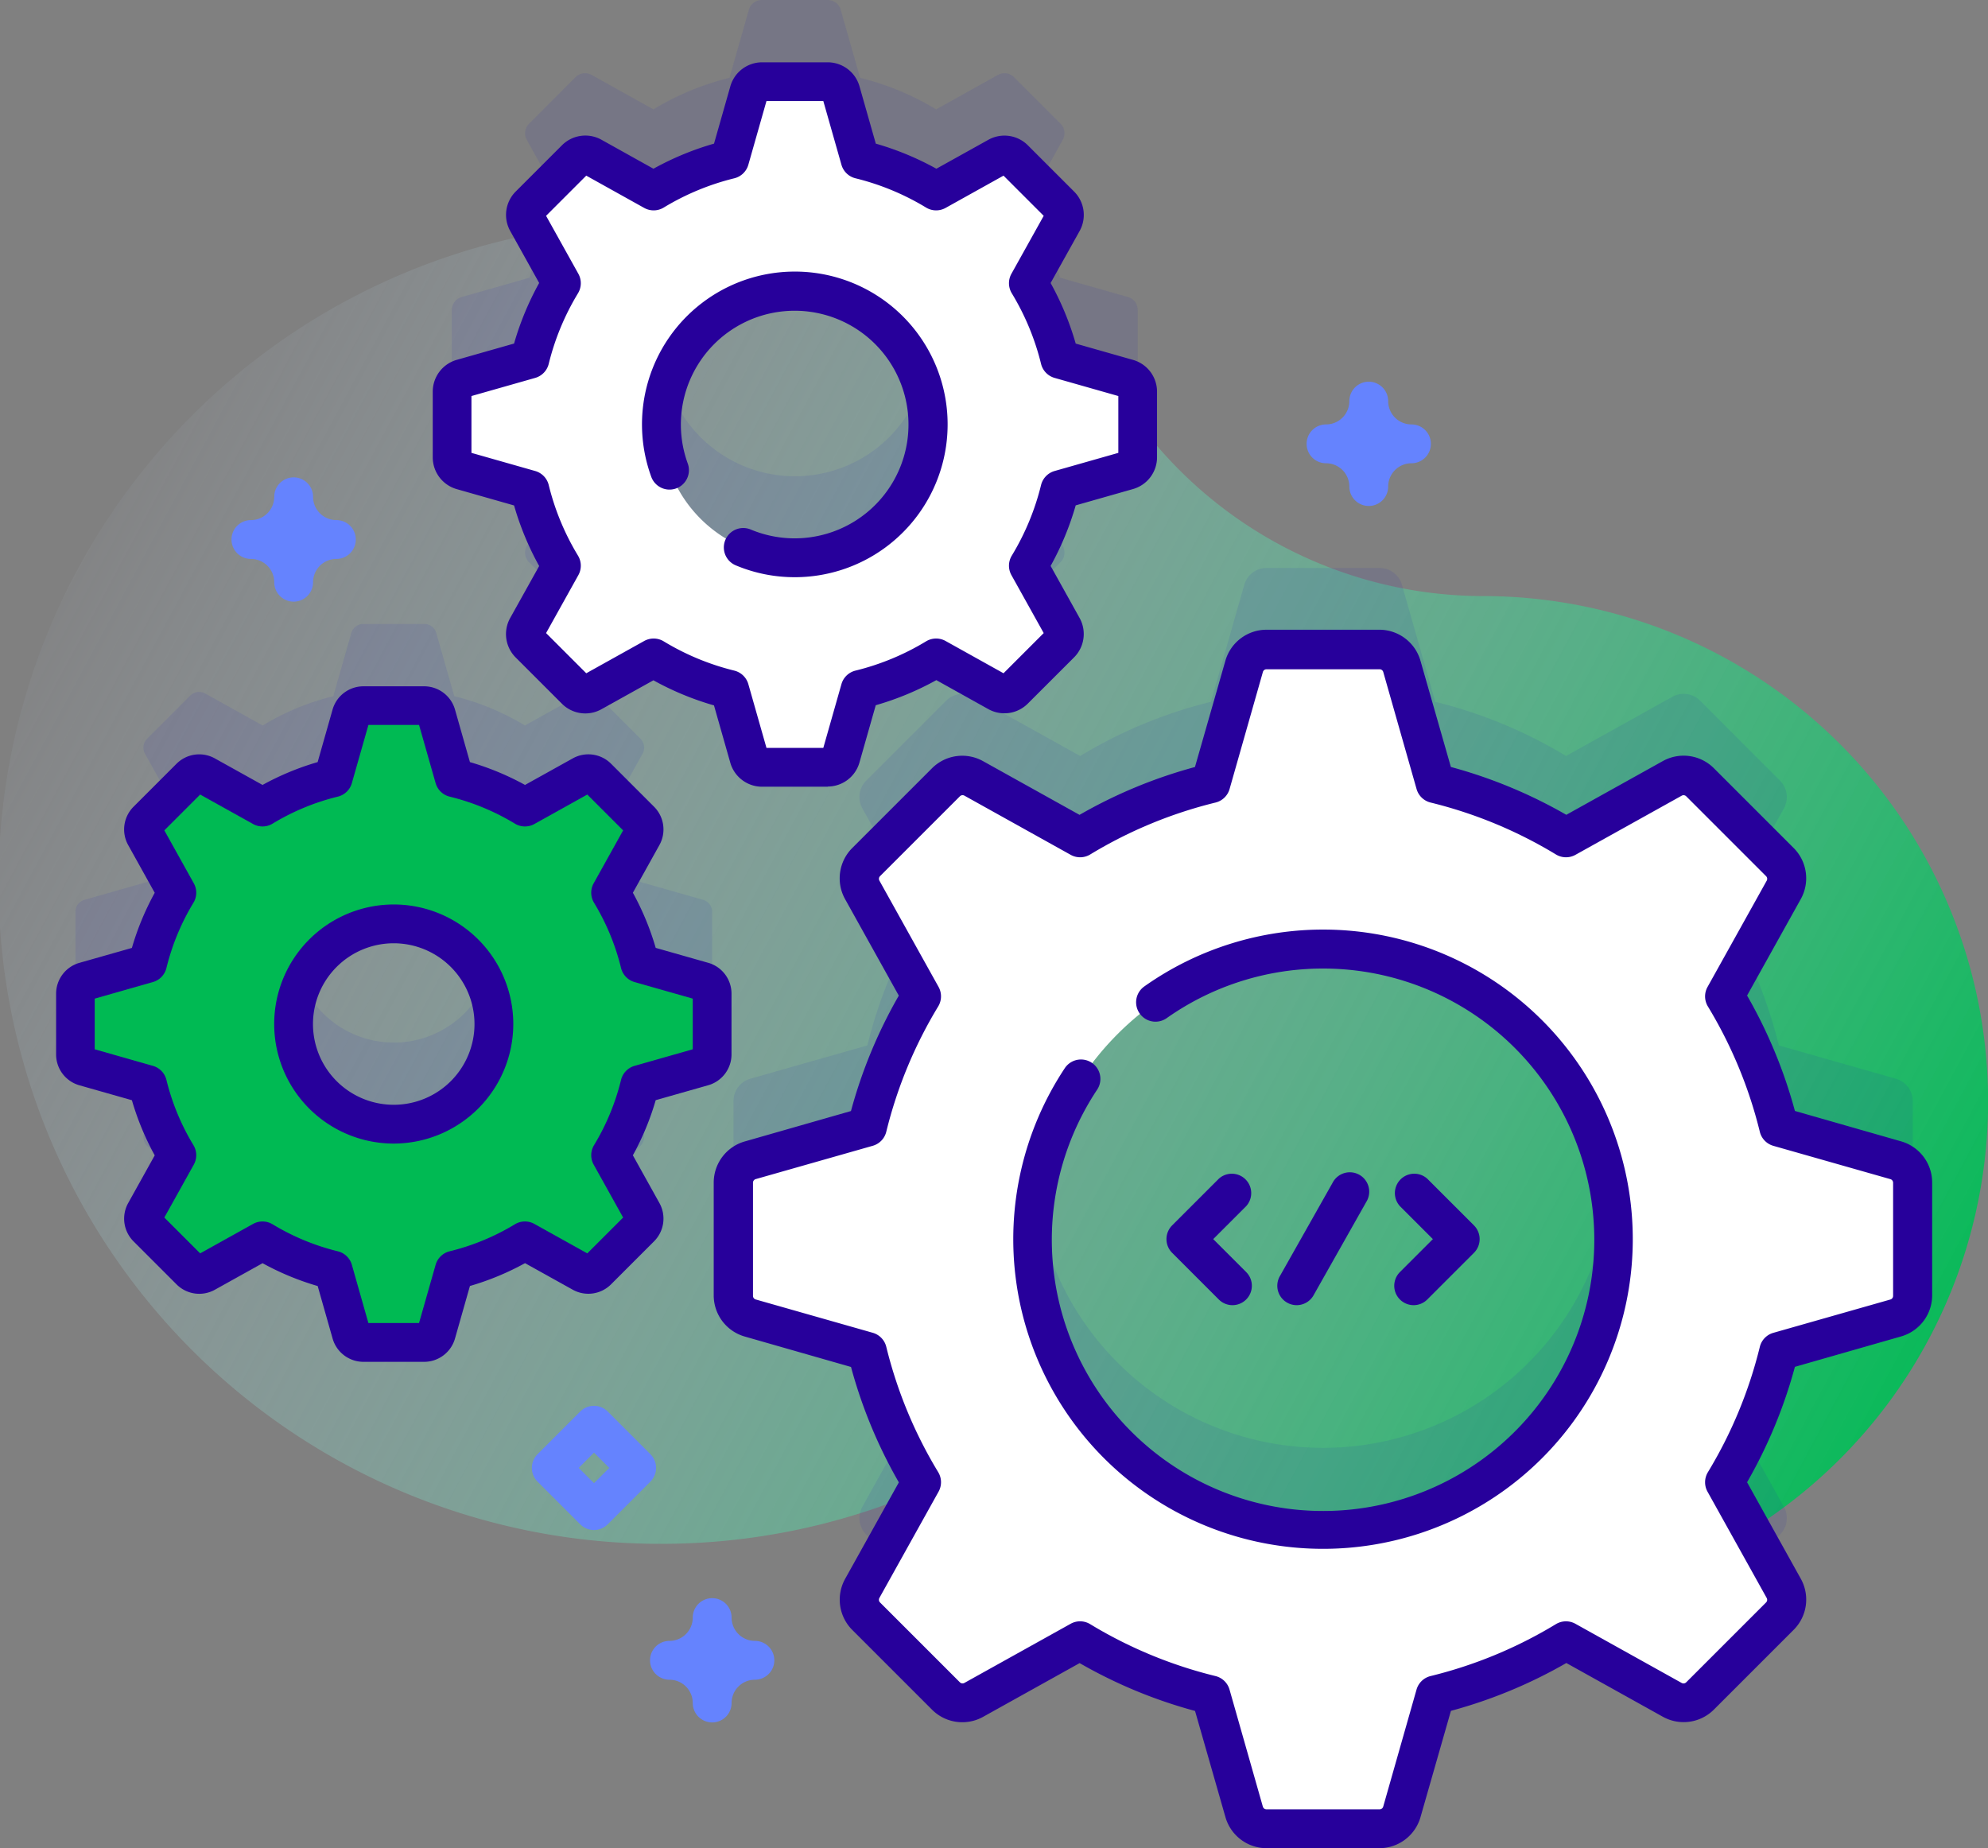 <svg xmlns="http://www.w3.org/2000/svg" width="45.714" height="42.5" viewBox="0 0 45.714 42.5">
    <rect x="0" y="0" width="45.714" height="42.5" fill="#808080" stroke="none"/>
    <defs>
        <linearGradient id="linear-gradient" x1="-.049" x2="1.034" y1=".337" y2=".735" gradientUnits="objectBoundingBox">
            <stop offset="0" stop-color="#d2deff" stop-opacity="0"/>
            <stop offset="1" stop-color="#00ba53"/>
        </linearGradient>
        <style>
            .cls-2{fill:#2626bc;opacity:.1}.cls-3{fill:#fff}.cls-5{fill:#27009b}.cls-6{fill:#6583fe}
        </style>
    </defs>
    <g id="_4052932" transform="translate(0 -18)">
        <path id="Path_7017" fill="url(#linear-gradient)" d="M34.161 83.74h-.051a9.892 9.892 0 0 1-7.45-3.392 15.164 15.164 0 0 0-11.529-5.214 15.2 15.2 0 0 0 .069 30.4 15.134 15.134 0 0 0 6.567-1.489 5.069 5.069 0 0 1 5.265.55 11.623 11.623 0 1 0 7.129-20.855z" transform="translate(0 -52.033)"/>
        <path id="Path_7018" d="M215.6 176.019l-2.691-.766a10.724 10.724 0 0 0-1.246-3.007l1.362-2.446a.534.534 0 0 0-.089-.636l-1.839-1.839a.534.534 0 0 0-.636-.089l-2.446 1.362a10.723 10.723 0 0 0-3.007-1.246l-.766-2.691a.533.533 0 0 0-.513-.387h-2.6a.533.533 0 0 0-.513.387l-.766 2.691a10.723 10.723 0 0 0-3.007 1.246l-2.446-1.362a.534.534 0 0 0-.636.089l-1.839 1.839a.534.534 0 0 0-.089.636l1.362 2.446a10.723 10.723 0 0 0-1.246 3.007l-2.691.766a.533.533 0 0 0-.387.513v2.6a.533.533 0 0 0 .387.513l2.691.766a10.723 10.723 0 0 0 1.246 3.007l-1.362 2.446a.534.534 0 0 0 .089.636l1.839 1.839a.534.534 0 0 0 .636.089l2.446-1.362a10.723 10.723 0 0 0 3.007 1.246l.766 2.691a.533.533 0 0 0 .513.387h2.6a.533.533 0 0 0 .513-.387l.766-2.691a10.724 10.724 0 0 0 3.007-1.246l2.446 1.362a.534.534 0 0 0 .636-.089l1.839-1.839a.534.534 0 0 0 .089-.636l-1.362-2.446a10.724 10.724 0 0 0 1.246-3.007l2.691-.766a.533.533 0 0 0 .387-.513v-2.6a.533.533 0 0 0-.387-.513zm-13.172 8.488a6.675 6.675 0 1 1 6.675-6.675 6.675 6.675 0 0 1-6.677 6.675z" class="cls-2" transform="translate(-172.004 -133.213)"/>
        <path id="Path_7019" d="M33.84 185.067l-1.453-.414a5.791 5.791 0 0 0-.673-1.624l.735-1.321a.288.288 0 0 0-.048-.344l-.993-.993a.288.288 0 0 0-.344-.048l-1.321.735a5.791 5.791 0 0 0-1.624-.673l-.414-1.453a.288.288 0 0 0-.277-.209h-1.4a.288.288 0 0 0-.277.209l-.414 1.453a5.791 5.791 0 0 0-1.624.673l-1.321-.735a.288.288 0 0 0-.344.048l-.993.993a.288.288 0 0 0-.048.344l.735 1.321a5.791 5.791 0 0 0-.673 1.624l-1.453.414a.288.288 0 0 0-.209.277v1.4a.288.288 0 0 0 .209.277l1.453.414a5.791 5.791 0 0 0 .673 1.624l-.735 1.321a.288.288 0 0 0 .048.344l.993.993a.288.288 0 0 0 .344.048l1.321-.735a5.791 5.791 0 0 0 1.624.673l.414 1.453a.288.288 0 0 0 .277.209h1.4a.288.288 0 0 0 .277-.209l.414-1.453a5.79 5.79 0 0 0 1.624-.673l1.321.735a.288.288 0 0 0 .344-.048l.993-.993a.288.288 0 0 0 .048-.344l-.735-1.321a5.79 5.79 0 0 0 .673-1.624l1.453-.414a.288.288 0 0 0 .209-.277v-1.4a.288.288 0 0 0-.209-.277zm-7.113 3.282a2.3 2.3 0 1 1 2.3-2.3 2.3 2.3 0 0 1-2.299 2.301z" class="cls-2" transform="translate(-17.673 -146.375)"/>
        <path id="Path_7020" d="M131.948 24.83l-1.565-.446a6.236 6.236 0 0 0-.725-1.748l.792-1.422a.311.311 0 0 0-.052-.37l-1.069-1.069a.311.311 0 0 0-.37-.052l-1.422.792a6.235 6.235 0 0 0-1.748-.725l-.446-1.565a.31.31 0 0 0-.3-.225h-1.512a.31.31 0 0 0-.3.225l-.446 1.565a6.235 6.235 0 0 0-1.748.725l-1.422-.792a.311.311 0 0 0-.37.052l-1.069 1.07a.311.311 0 0 0-.052.37l.792 1.422a6.236 6.236 0 0 0-.725 1.748l-1.565.446a.31.31 0 0 0-.225.3v1.512a.31.31 0 0 0 .225.3l1.565.446a6.236 6.236 0 0 0 .725 1.748l-.792 1.422a.31.31 0 0 0 .052.37l1.069 1.069a.311.311 0 0 0 .37.052l1.422-.792a6.233 6.233 0 0 0 1.748.725l.446 1.565a.31.31 0 0 0 .3.225h1.512a.31.31 0 0 0 .3-.225l.446-1.565a6.235 6.235 0 0 0 1.748-.725l1.422.792a.311.311 0 0 0 .37-.052l1.069-1.069a.311.311 0 0 0 .052-.37l-.792-1.422a6.235 6.235 0 0 0 .725-1.748l1.565-.446a.31.31 0 0 0 .225-.3v-1.514a.31.31 0 0 0-.225-.3zm-7.659 4.122a3.067 3.067 0 1 1 3.067-3.067 3.067 3.067 0 0 1-3.067 3.067z" class="cls-2" transform="translate(-106.011)"/>
        <path id="Path_7021" d="M215.6 197.02l-2.691-.766a10.724 10.724 0 0 0-1.246-3.007l1.362-2.446a.534.534 0 0 0-.089-.636l-1.839-1.839a.534.534 0 0 0-.636-.089l-2.446 1.362a10.723 10.723 0 0 0-3.007-1.246l-.766-2.691a.533.533 0 0 0-.513-.387h-2.6a.533.533 0 0 0-.513.387l-.766 2.691a10.723 10.723 0 0 0-3.007 1.246l-2.446-1.362a.534.534 0 0 0-.636.089l-1.839 1.839a.534.534 0 0 0-.089.636l1.362 2.446a10.722 10.722 0 0 0-1.246 3.007l-2.691.766a.533.533 0 0 0-.387.513v2.6a.533.533 0 0 0 .387.513l2.691.766a10.723 10.723 0 0 0 1.246 3.007l-1.362 2.446a.534.534 0 0 0 .089.636l1.839 1.839a.534.534 0 0 0 .636.089l2.446-1.362a10.722 10.722 0 0 0 3.007 1.246l.766 2.691a.533.533 0 0 0 .513.387h2.6a.533.533 0 0 0 .513-.387l.766-2.691a10.723 10.723 0 0 0 3.007-1.246l2.446 1.362a.534.534 0 0 0 .636-.089l1.839-1.839a.534.534 0 0 0 .089-.636l-1.362-2.446a10.724 10.724 0 0 0 1.246-3.007l2.691-.766a.533.533 0 0 0 .387-.513v-2.6a.533.533 0 0 0-.387-.513zm-13.172 8.488a6.675 6.675 0 1 1 6.675-6.675 6.675 6.675 0 0 1-6.677 6.675z" class="cls-3" transform="translate(-172.004 -152.339)"/>
        <path id="Path_7022" fill="#00ba53" d="M33.84 206.067l-1.453-.414a5.791 5.791 0 0 0-.673-1.624l.735-1.321a.288.288 0 0 0-.048-.344l-.993-.993a.288.288 0 0 0-.344-.048l-1.321.735a5.791 5.791 0 0 0-1.624-.673l-.414-1.453a.288.288 0 0 0-.277-.209h-1.4a.288.288 0 0 0-.277.209l-.414 1.453a5.791 5.791 0 0 0-1.624.673l-1.321-.735a.288.288 0 0 0-.344.048l-.993.993a.288.288 0 0 0-.048.344l.735 1.321a5.791 5.791 0 0 0-.673 1.624l-1.453.414a.288.288 0 0 0-.209.277v1.4a.288.288 0 0 0 .209.277l1.453.414a5.791 5.791 0 0 0 .673 1.624l-.735 1.321a.288.288 0 0 0 .048.344l.993.993a.288.288 0 0 0 .344.048l1.321-.735a5.79 5.79 0 0 0 1.624.673l.414 1.453a.288.288 0 0 0 .277.209h1.4a.288.288 0 0 0 .277-.209l.414-1.453a5.79 5.79 0 0 0 1.624-.673l1.321.735a.288.288 0 0 0 .344-.048l.993-.993a.288.288 0 0 0 .048-.344l-.735-1.321a5.79 5.79 0 0 0 .673-1.624l1.453-.414a.288.288 0 0 0 .209-.277v-1.4a.288.288 0 0 0-.209-.277zm-7.113 3.282a2.3 2.3 0 1 1 2.3-2.3 2.3 2.3 0 0 1-2.299 2.301z" transform="translate(-17.673 -165.5)"/>
        <path id="Path_7023" d="M131.948 45.83l-1.565-.446a6.236 6.236 0 0 0-.725-1.748l.792-1.422a.311.311 0 0 0-.052-.37l-1.069-1.069a.311.311 0 0 0-.37-.052l-1.422.792a6.235 6.235 0 0 0-1.748-.725l-.446-1.565a.31.31 0 0 0-.3-.225h-1.512a.31.31 0 0 0-.3.225l-.446 1.565a6.235 6.235 0 0 0-1.748.725l-1.422-.792a.31.31 0 0 0-.37.052l-1.069 1.07a.311.311 0 0 0-.052.37l.792 1.422a6.236 6.236 0 0 0-.725 1.748l-1.565.446a.31.31 0 0 0-.225.3v1.512a.31.31 0 0 0 .225.3l1.565.446a6.236 6.236 0 0 0 .725 1.748l-.792 1.422a.311.311 0 0 0 .052.37l1.069 1.069a.311.311 0 0 0 .37.052l1.422-.792a6.233 6.233 0 0 0 1.748.725l.446 1.565a.31.31 0 0 0 .3.225h1.512a.31.31 0 0 0 .3-.225l.446-1.565a6.236 6.236 0 0 0 1.748-.725l1.422.792a.31.31 0 0 0 .37-.052l1.069-1.069a.311.311 0 0 0 .052-.37l-.792-1.422a6.235 6.235 0 0 0 .725-1.748l1.565-.446a.31.31 0 0 0 .225-.3v-1.514a.31.31 0 0 0-.225-.299zm-7.659 4.122a3.067 3.067 0 1 1 3.067-3.067 3.067 3.067 0 0 1-3.067 3.067z" class="cls-3" transform="translate(-106.011 -19.125)"/>
        <g id="Group_8100" transform="translate(1.286 19.429)">
            <g id="Group_8099">
                <path id="Path_7024" d="M199.174 208.284h-2.6a.984.984 0 0 1-.943-.711l-.7-2.445a11.154 11.154 0 0 1-2.654-1.1l-2.222 1.237a.984.984 0 0 1-1.169-.163l-1.839-1.839a.984.984 0 0 1-.164-1.169l1.237-2.222a11.152 11.152 0 0 1-1.1-2.654l-2.445-.7a.984.984 0 0 1-.712-.942v-2.6a.984.984 0 0 1 .711-.943l2.445-.7a11.156 11.156 0 0 1 1.1-2.654l-1.237-2.222a.985.985 0 0 1 .163-1.169l1.839-1.839a.984.984 0 0 1 1.169-.164l2.222 1.237a11.155 11.155 0 0 1 2.654-1.1l.7-2.445a.984.984 0 0 1 .943-.712h2.6a.984.984 0 0 1 .942.711l.7 2.445a11.156 11.156 0 0 1 2.654 1.1l2.222-1.237a.984.984 0 0 1 1.169.163l1.839 1.839a.984.984 0 0 1 .164 1.169l-1.237 2.222a11.152 11.152 0 0 1 1.1 2.654l2.445.7a.984.984 0 0 1 .711.942v2.6a.984.984 0 0 1-.711.942l-2.445.7a11.158 11.158 0 0 1-1.1 2.654l1.237 2.222a.984.984 0 0 1-.163 1.169l-1.839 1.839a.984.984 0 0 1-1.169.164l-2.222-1.237a11.155 11.155 0 0 1-2.654 1.1l-.7 2.445a.984.984 0 0 1-.941.713zm-6.887-5.217a.446.446 0 0 1 .232.065 10.265 10.265 0 0 0 2.882 1.194.446.446 0 0 1 .323.311l.766 2.691a.086.086 0 0 0 .084.063h2.6a.086.086 0 0 0 .084-.063l.766-2.691a.446.446 0 0 1 .323-.311 10.264 10.264 0 0 0 2.882-1.194.446.446 0 0 1 .449-.008l2.446 1.362a.087.087 0 0 0 .1-.015l1.839-1.839a.087.087 0 0 0 .014-.1l-1.361-2.445a.447.447 0 0 1 .008-.449 10.266 10.266 0 0 0 1.194-2.882.446.446 0 0 1 .311-.323l2.691-.766a.086.086 0 0 0 .063-.084v-2.6a.086.086 0 0 0-.063-.084l-2.691-.766a.446.446 0 0 1-.311-.323 10.268 10.268 0 0 0-1.194-2.882.446.446 0 0 1-.008-.449l1.362-2.446a.087.087 0 0 0-.015-.1l-1.839-1.839a.087.087 0 0 0-.1-.014l-2.445 1.361a.446.446 0 0 1-.449-.008 10.269 10.269 0 0 0-2.882-1.194.446.446 0 0 1-.323-.311l-.766-2.691a.087.087 0 0 0-.084-.063h-2.6a.086.086 0 0 0-.084.063l-.766 2.691a.446.446 0 0 1-.323.311 10.264 10.264 0 0 0-2.882 1.194.446.446 0 0 1-.449.008l-2.446-1.362a.087.087 0 0 0-.1.015l-1.839 1.839a.087.087 0 0 0-.014.1l1.361 2.445a.447.447 0 0 1-.008.449 10.264 10.264 0 0 0-1.194 2.882.447.447 0 0 1-.311.323l-2.691.766a.086.086 0 0 0-.063.084v2.6a.086.086 0 0 0 .063.084l2.691.766a.446.446 0 0 1 .311.323 10.265 10.265 0 0 0 1.194 2.882.446.446 0 0 1 .008.449l-1.362 2.446a.087.087 0 0 0 .015.1l1.839 1.839a.087.087 0 0 0 .1.014l2.445-1.361a.445.445 0 0 1 .217-.057zm5.586-1.667a7.12 7.12 0 0 1-5.937-11.053.446.446 0 0 1 .744.494 6.237 6.237 0 1 0 1.6-1.645.446.446 0 1 1-.516-.728 7.12 7.12 0 1 1 4.113 12.932z" class="cls-5" transform="translate(-168.737 -167.213)"/>
                <path id="Path_7025" d="M22.875 210.258h-1.4a.738.738 0 0 1-.707-.533l-.344-1.21a6.234 6.234 0 0 1-1.267-.525l-1.1.612a.738.738 0 0 1-.876-.123l-.993-.993a.738.738 0 0 1-.123-.876l.612-1.1a6.227 6.227 0 0 1-.525-1.268l-1.21-.344a.737.737 0 0 1-.533-.707v-1.4a.738.738 0 0 1 .533-.707l1.21-.344a6.228 6.228 0 0 1 .525-1.268l-.612-1.1a.738.738 0 0 1 .122-.876l.993-.993a.738.738 0 0 1 .876-.123l1.1.612a6.226 6.226 0 0 1 1.267-.525l.344-1.21a.738.738 0 0 1 .707-.533h1.4a.738.738 0 0 1 .707.533l.344 1.21a6.232 6.232 0 0 1 1.267.525l1.1-.612a.738.738 0 0 1 .876.122l.993.993a.738.738 0 0 1 .123.876l-.612 1.1a6.227 6.227 0 0 1 .525 1.268l1.21.344a.737.737 0 0 1 .533.707v1.4a.738.738 0 0 1-.533.707l-1.21.344a6.234 6.234 0 0 1-.525 1.268l.612 1.1a.738.738 0 0 1-.123.876l-.993.993a.738.738 0 0 1-.876.123l-1.1-.612a6.231 6.231 0 0 1-1.267.525l-.344 1.21a.738.738 0 0 1-.707.534zm-1.285-.893h1.165l.381-1.338a.446.446 0 0 1 .323-.311 5.34 5.34 0 0 0 1.5-.621.446.446 0 0 1 .449-.008l1.216.677.824-.824-.677-1.216a.447.447 0 0 1 .008-.449 5.34 5.34 0 0 0 .621-1.5.446.446 0 0 1 .311-.323l1.338-.381v-1.165l-1.338-.381a.446.446 0 0 1-.311-.323 5.339 5.339 0 0 0-.621-1.5.446.446 0 0 1-.008-.449l.677-1.216-.824-.824-1.216.677a.446.446 0 0 1-.449-.008 5.338 5.338 0 0 0-1.5-.621.446.446 0 0 1-.323-.311l-.381-1.338h-1.164l-.381 1.338a.446.446 0 0 1-.323.311 5.338 5.338 0 0 0-1.5.621.446.446 0 0 1-.449.008l-1.216-.677-.824.824.677 1.216a.446.446 0 0 1-.008.449 5.341 5.341 0 0 0-.621 1.5.446.446 0 0 1-.311.323l-1.338.381v1.165l1.338.381a.446.446 0 0 1 .311.323 5.338 5.338 0 0 0 .621 1.5.446.446 0 0 1 .008.449l-.677 1.216.824.824 1.216-.677a.447.447 0 0 1 .449.008 5.34 5.34 0 0 0 1.5.621.446.446 0 0 1 .323.311zm7.573-7.425zm0 0z" class="cls-5" transform="translate(-14.405 -180.371)"/>
                <path id="Path_7026" d="M73.365 256.434a2.749 2.749 0 1 1 2.749-2.749 2.752 2.752 0 0 1-2.749 2.749zm0-4.606a1.857 1.857 0 1 0 1.857 1.857 1.859 1.859 0 0 0-1.857-1.857z" class="cls-5" transform="translate(-65.597 -231.566)"/>
                <path id="Path_7027" d="M120.491 50.663h-1.512a.76.76 0 0 1-.728-.549l-.376-1.321a6.67 6.67 0 0 1-1.393-.577l-1.2.668a.76.76 0 0 1-.9-.126l-1.07-1.07a.76.76 0 0 1-.126-.9l.669-1.2a6.67 6.67 0 0 1-.577-1.393l-1.321-.376a.76.76 0 0 1-.549-.728v-1.515a.76.76 0 0 1 .549-.728l1.321-.376a6.67 6.67 0 0 1 .577-1.393l-.668-1.2a.76.76 0 0 1 .126-.9l1.07-1.07a.76.76 0 0 1 .9-.126l1.2.669a6.67 6.67 0 0 1 1.393-.577l.376-1.321a.76.76 0 0 1 .728-.549h1.512a.76.76 0 0 1 .728.549l.376 1.321a6.671 6.671 0 0 1 1.393.577l1.2-.668a.76.76 0 0 1 .9.126l1.07 1.07a.76.76 0 0 1 .126.9l-.669 1.2a6.671 6.671 0 0 1 .577 1.393l1.321.376a.76.76 0 0 1 .549.728v1.512a.76.76 0 0 1-.549.728l-1.321.376a6.67 6.67 0 0 1-.577 1.393l.668 1.2a.76.76 0 0 1-.126.9l-1.07 1.069a.76.76 0 0 1-.9.126l-1.2-.669a6.67 6.67 0 0 1-1.393.577l-.376 1.321a.76.76 0 0 1-.728.549zm-1.409-.893h1.307l.417-1.466a.446.446 0 0 1 .323-.311 5.785 5.785 0 0 0 1.623-.673.446.446 0 0 1 .449-.008l1.332.742.924-.924-.742-1.332a.446.446 0 0 1 .008-.449 5.784 5.784 0 0 0 .673-1.623.447.447 0 0 1 .311-.323l1.466-.417v-1.307l-1.466-.417a.446.446 0 0 1-.311-.323 5.785 5.785 0 0 0-.673-1.623.446.446 0 0 1-.008-.449l.742-1.332-.924-.924-1.332.742a.446.446 0 0 1-.449-.008 5.784 5.784 0 0 0-1.623-.673.447.447 0 0 1-.323-.311l-.417-1.466h-1.307l-.417 1.466a.446.446 0 0 1-.323.311 5.785 5.785 0 0 0-1.623.673.446.446 0 0 1-.449.008l-1.332-.742-.924.924.742 1.332a.446.446 0 0 1-.008.449 5.784 5.784 0 0 0-.673 1.623.447.447 0 0 1-.311.323l-1.466.417v1.307l1.466.417a.446.446 0 0 1 .311.323 5.785 5.785 0 0 0 .673 1.623.446.446 0 0 1 .008.449l-.742 1.332.924.924 1.332-.742a.446.446 0 0 1 .449.008 5.784 5.784 0 0 0 1.623.673.447.447 0 0 1 .323.311zm.653-3.925a3.491 3.491 0 0 1-1.36-.273.446.446 0 1 1 .346-.823 2.617 2.617 0 1 0-1.449-1.518.446.446 0 1 1-.839.306 3.514 3.514 0 1 1 3.3 2.308z" class="cls-5" transform="translate(-102.743 -34.001)"/>
            </g>
            <path id="Path_7028" d="M301.9 323.166a.444.444 0 0 1-.315-.131l-1.073-1.073a.446.446 0 0 1 0-.63l1.073-1.073a.446.446 0 0 1 .63.63l-.758.758.758.758a.446.446 0 0 1-.315.761z" class="cls-5" transform="translate(-274.845 -294.582)"/>
            <path id="Path_7029" d="M359.527 323.166a.446.446 0 0 1-.315-.761l.758-.758-.758-.758a.446.446 0 0 1 .63-.63l1.073 1.073a.446.446 0 0 1 0 .63l-1.073 1.073a.444.444 0 0 1-.315.131z" class="cls-5" transform="translate(-328.307 -294.582)"/>
            <path id="Path_7030" d="M329.4 323.164a.446.446 0 0 1-.388-.665l1.212-2.146a.446.446 0 1 1 .776.438l-1.212 2.146a.446.446 0 0 1-.388.227z" class="cls-5" transform="translate(-300.869 -294.58)"/>
        </g>
        <path id="Path_7031" d="M138.4 382.917a.445.445 0 0 1-.316-.131l-.982-.982a.446.446 0 0 1 0-.631l.982-.982a.447.447 0 0 1 .631 0l.982.982a.447.447 0 0 1 0 .631l-.982.982a.446.446 0 0 1-.315.131zm-.351-1.429l.351.351.351-.351-.351-.351z" class="cls-6" transform="translate(-124.741 -329.733)"/>
        <path id="Path_7032" d="M337.938 119.171a.446.446 0 0 1-.446-.446.536.536 0 0 0-.536-.536.446.446 0 1 1 0-.893.536.536 0 0 0 .536-.536.446.446 0 1 1 .893 0 .536.536 0 0 0 .536.536.446.446 0 0 1 0 .893.536.536 0 0 0-.536.536.446.446 0 0 1-.447.446z" class="cls-6" transform="translate(-306.464 -89.536)"/>
        <path id="Path_7033" d="M168.841 432.5a.446.446 0 0 1-.446-.446.536.536 0 0 0-.536-.536.446.446 0 1 1 0-.893.536.536 0 0 0 .536-.536.446.446 0 1 1 .893 0 .536.536 0 0 0 .536.536.446.446 0 1 1 0 .893.536.536 0 0 0-.536.536.446.446 0 0 1-.447.446z" class="cls-6" transform="translate(-152.465 -374.892)"/>
        <path id="Path_7034" d="M61.045 143.813a.446.446 0 0 1-.446-.446.536.536 0 0 0-.536-.536.446.446 0 1 1 0-.893.536.536 0 0 0 .536-.536.446.446 0 0 1 .893 0 .536.536 0 0 0 .536.536.446.446 0 1 1 0 .893.536.536 0 0 0-.536.536.446.446 0 0 1-.447.446z" class="cls-6" transform="translate(-54.293 -111.978)"/>
    </g>
</svg>
